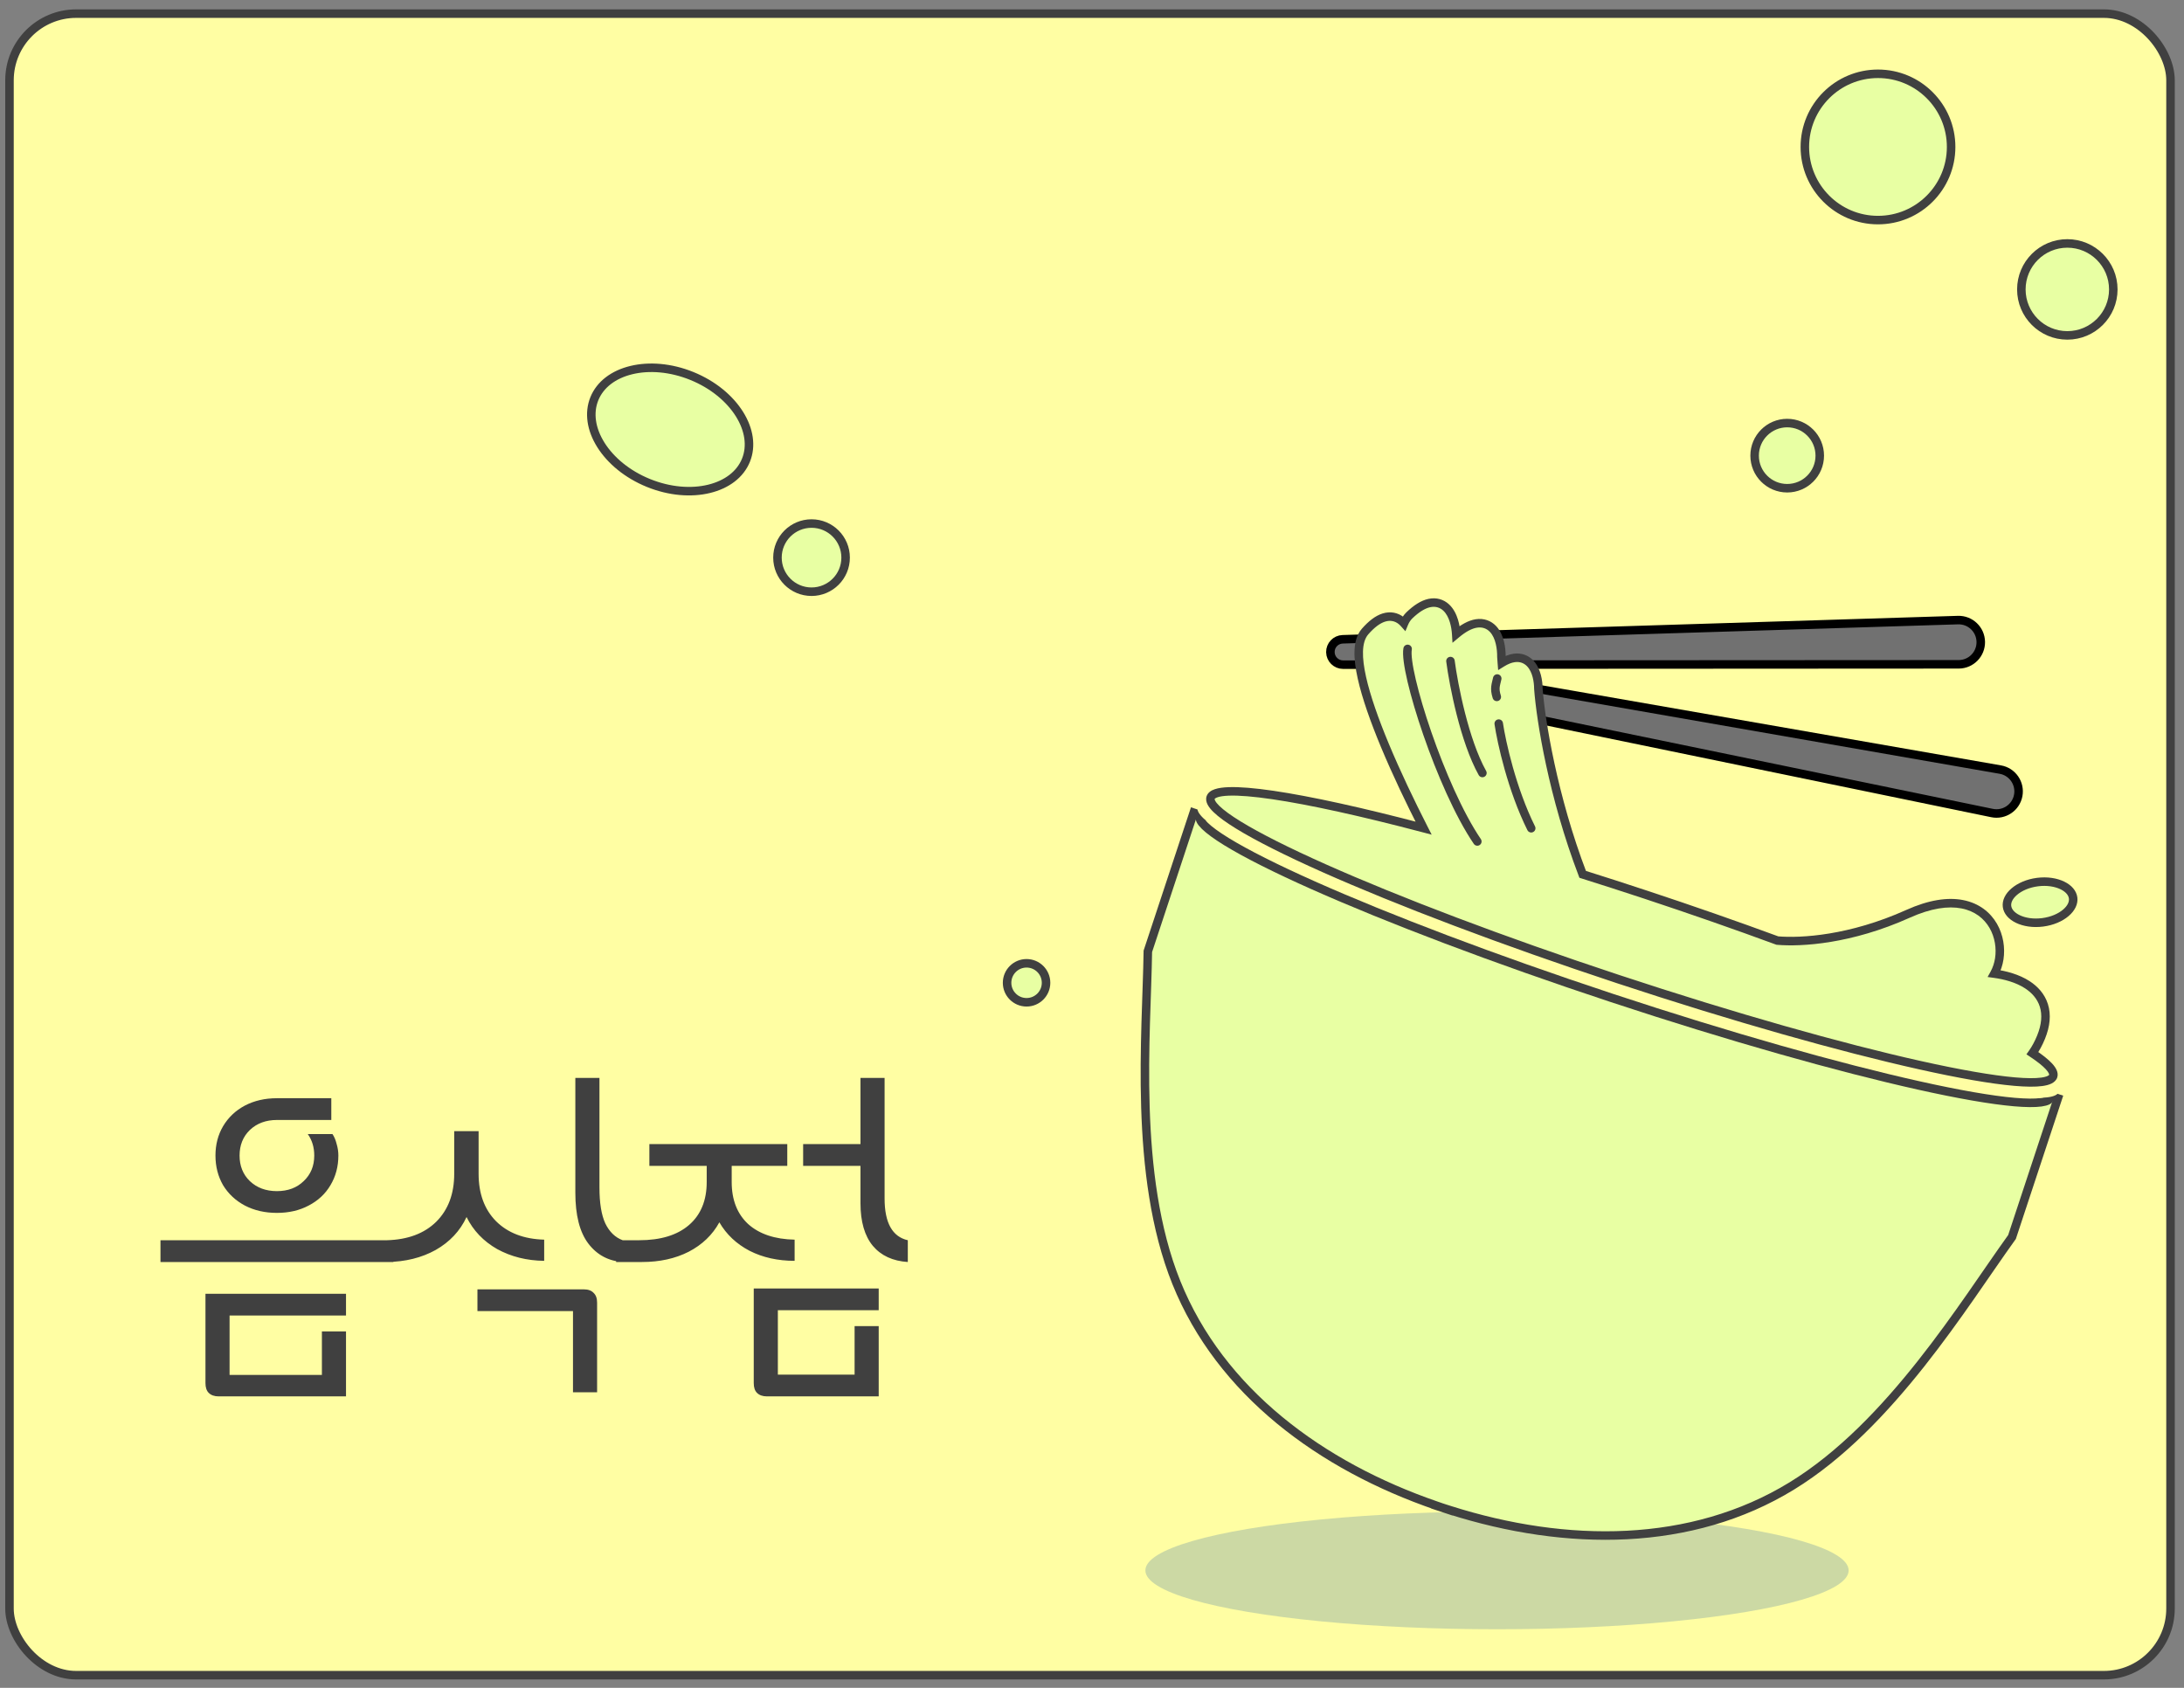 <svg width="154" height="119" viewBox="0 0 154 119" fill="none" xmlns="http://www.w3.org/2000/svg">
<rect x="0" y="0" width="154" height="119" fill="#808080" stroke="none"/>
<rect x="0.669" y="0.961" width="152.38" height="117.147" rx="4.7" fill="#FFFEA3" stroke="#404040" stroke-width="0.6"/>
<path d="M19.526 85.514C18.683 85.514 17.93 85.342 17.266 84.996C16.616 84.651 16.105 84.174 15.732 83.566C15.373 82.944 15.193 82.246 15.193 81.472C15.193 80.698 15.373 80.007 15.732 79.399C16.105 78.777 16.616 78.293 17.266 77.948C17.93 77.602 18.683 77.429 19.526 77.429H23.361V78.963H19.526C18.752 78.963 18.116 79.198 17.619 79.668C17.135 80.138 16.893 80.739 16.893 81.472C16.893 82.204 17.135 82.806 17.619 83.275C18.116 83.745 18.752 83.98 19.526 83.98C20.3 83.98 20.929 83.745 21.412 83.275C21.91 82.806 22.159 82.204 22.159 81.472C22.159 80.891 22.007 80.387 21.703 79.958H23.444C23.569 80.138 23.665 80.366 23.734 80.643C23.817 80.919 23.859 81.195 23.859 81.472C23.859 82.246 23.672 82.944 23.299 83.566C22.94 84.174 22.428 84.651 21.765 84.996C21.115 85.342 20.369 85.514 19.526 85.514ZM11.316 88.977V87.442H27.735V88.977H11.316ZM22.698 93.869H24.398V98.451H15.421C15.117 98.451 14.882 98.368 14.716 98.202C14.564 98.05 14.488 97.822 14.488 97.518V91.216H24.398V92.75H16.188V96.938H22.698V93.869ZM43.907 88.977C42.898 88.907 42.089 88.472 41.481 87.671C40.873 86.869 40.569 85.673 40.569 84.084V75.999H42.269V83.711C42.269 84.817 42.407 85.666 42.684 86.261C42.974 86.855 43.382 87.249 43.907 87.442V88.977ZM27.28 87.442C28.759 87.401 29.92 86.966 30.763 86.136C31.606 85.293 32.028 84.167 32.028 82.757V79.751H33.748V82.757C33.748 84.153 34.156 85.266 34.972 86.095C35.801 86.924 36.934 87.36 38.372 87.401V88.894C37.142 88.88 36.036 88.603 35.054 88.064C34.087 87.512 33.368 86.758 32.898 85.805C32.442 86.786 31.717 87.56 30.722 88.127C29.727 88.68 28.579 88.963 27.28 88.977V87.442ZM42.103 98.161H40.403V92.439H33.666V90.905H41.17C41.474 90.905 41.702 90.988 41.855 91.153C42.02 91.305 42.103 91.534 42.103 91.838V98.161ZM64.012 88.977C62.948 88.907 62.126 88.527 61.545 87.836C60.965 87.132 60.675 86.129 60.675 84.83V82.197H56.632V80.663H60.675V75.999H62.375V84.499C62.375 86.212 62.92 87.194 64.012 87.442V88.977ZM43.447 88.977V87.442H45.064C46.584 87.442 47.759 87.083 48.588 86.365C49.417 85.646 49.832 84.637 49.832 83.338V82.197H45.789V80.663H55.513V82.197H51.594V83.338C51.594 84.595 51.981 85.584 52.755 86.302C53.543 87.007 54.635 87.373 56.031 87.401V88.894C54.842 88.894 53.785 88.659 52.859 88.189C51.933 87.705 51.221 87.035 50.724 86.178C50.24 87.062 49.521 87.754 48.567 88.251C47.614 88.735 46.515 88.977 45.271 88.977H43.447ZM60.26 93.496H61.96V98.451H54.082C53.778 98.451 53.543 98.368 53.377 98.202C53.225 98.05 53.149 97.822 53.149 97.518V90.843H61.96V92.377H54.849V96.917H60.26V93.496Z" fill="#404040"/>
<ellipse cx="105.558" cy="110.72" rx="24.794" ry="4.149" fill="#CCD9A4"/>
<path d="M145.104 77.439L141.872 87.216L141.827 87.278C140.177 89.569 138.03 92.896 135.463 96.138C132.89 99.389 129.847 102.621 126.338 104.77C119.267 109.101 110.466 109.083 102.238 106.471L102.237 106.475L101.287 106.161L101.289 106.157C93.125 103.351 86.047 98.12 82.95 90.429C81.413 86.612 80.895 82.203 80.766 78.059C80.637 73.926 80.896 69.975 80.936 67.151L80.937 67.075L84.169 57.298L145.104 77.439Z" fill="#E8FFA3"/>
<path d="M145.104 77.439L145.389 77.533L145.483 77.248L145.198 77.154L145.104 77.439ZM141.872 87.216L142.115 87.392L142.143 87.354L142.157 87.31L141.872 87.216ZM141.827 87.278L141.585 87.101L141.584 87.103L141.827 87.278ZM135.463 96.138L135.698 96.325L135.698 96.325L135.463 96.138ZM126.338 104.77L126.495 105.026L126.495 105.026L126.338 104.77ZM102.238 106.471L102.329 106.185L102.047 106.095L101.953 106.376L102.238 106.471ZM102.237 106.475L102.143 106.76L102.427 106.854L102.522 106.569L102.237 106.475ZM101.287 106.161L101.002 106.067L100.908 106.352L101.193 106.446L101.287 106.161ZM101.289 106.157L101.574 106.251L101.667 105.969L101.386 105.873L101.289 106.157ZM82.95 90.429L82.671 90.541L82.671 90.541L82.95 90.429ZM80.766 78.059L80.466 78.069L80.466 78.069L80.766 78.059ZM80.936 67.151L81.236 67.156L81.236 67.154L80.936 67.151ZM80.937 67.075L80.652 66.98L80.638 67.025L80.637 67.072L80.937 67.075ZM84.169 57.298L84.263 57.013L83.978 56.919L83.884 57.204L84.169 57.298ZM145.104 77.439L144.819 77.345L141.588 87.121L141.872 87.216L142.157 87.31L145.389 77.533L145.104 77.439ZM141.872 87.216L141.63 87.039L141.585 87.101L141.827 87.278L142.07 87.454L142.115 87.392L141.872 87.216ZM141.827 87.278L141.584 87.103C139.921 89.412 137.79 92.716 135.228 95.952L135.463 96.138L135.698 96.325C138.27 93.076 140.434 89.726 142.071 87.453L141.827 87.278ZM135.463 96.138L135.228 95.952C132.663 99.192 129.646 102.393 126.181 104.514L126.338 104.77L126.495 105.026C130.048 102.85 133.117 99.586 135.698 96.325L135.463 96.138ZM126.338 104.77L126.181 104.514C119.209 108.784 110.506 108.781 102.329 106.185L102.238 106.471L102.148 106.757C110.427 109.385 119.326 109.417 126.495 105.026L126.338 104.77ZM102.238 106.471L101.953 106.376L101.952 106.381L102.237 106.475L102.522 106.569L102.523 106.565L102.238 106.471ZM102.237 106.475L102.331 106.19L101.381 105.877L101.287 106.161L101.193 106.446L102.143 106.76L102.237 106.475ZM101.287 106.161L101.572 106.256L101.574 106.251L101.289 106.157L101.004 106.063L101.002 106.067L101.287 106.161ZM101.289 106.157L101.386 105.873C93.273 103.085 86.282 97.901 83.228 90.317L82.95 90.429L82.671 90.541C85.812 98.339 92.976 103.617 101.191 106.44L101.289 106.157ZM82.95 90.429L83.228 90.317C81.71 86.548 81.195 82.18 81.066 78.05L80.766 78.059L80.466 78.069C80.596 82.226 81.115 86.676 82.671 90.541L82.95 90.429ZM80.766 78.059L81.066 78.05C80.937 73.924 81.195 70.002 81.236 67.156L80.936 67.151L80.636 67.147C80.596 69.948 80.337 73.928 80.466 78.069L80.766 78.059ZM80.936 67.151L81.236 67.154L81.237 67.077L80.937 67.075L80.637 67.072L80.636 67.148L80.936 67.151ZM80.937 67.075L81.222 67.169L84.453 57.392L84.169 57.298L83.884 57.204L80.652 66.98L80.937 67.075ZM84.169 57.298L84.074 57.583L145.01 77.724L145.104 77.439L145.198 77.154L84.263 57.013L84.169 57.298Z" fill="#404040"/>
<path d="M138.112 46.837C138.982 46.837 139.684 46.123 139.67 45.253C139.656 44.383 138.932 43.692 138.063 43.719L94.677 45.072C94.188 45.087 93.802 45.491 93.809 45.98C93.817 46.469 94.216 46.862 94.706 46.861L138.112 46.837Z" fill="#717171" stroke="black" stroke-width="0.6"/>
<path d="M140.464 57.322C141.316 57.498 142.147 56.942 142.31 56.087C142.472 55.232 141.904 54.409 141.047 54.259L98.285 46.8C97.803 46.716 97.343 47.034 97.252 47.515C97.16 47.995 97.472 48.46 97.951 48.559L140.464 57.322Z" fill="#717171" stroke="black" stroke-width="0.6"/>
<path d="M113.649 70.357C121.987 73.113 129.643 75.268 135.28 76.525C138.1 77.155 140.406 77.557 142.035 77.699C142.851 77.77 143.482 77.774 143.917 77.715C144.134 77.685 144.285 77.641 144.381 77.594C144.477 77.547 144.488 77.512 144.488 77.511C144.49 77.505 144.507 77.417 144.326 77.196C144.157 76.99 143.869 76.736 143.454 76.44C142.627 75.849 141.356 75.129 139.708 74.312C136.414 72.679 131.65 70.679 125.999 68.573C122.741 67.359 119.191 66.111 115.46 64.878C107.121 62.122 99.465 59.965 93.828 58.708C91.008 58.079 88.702 57.677 87.073 57.535C86.256 57.464 85.626 57.46 85.191 57.52C84.973 57.549 84.823 57.592 84.727 57.639C84.634 57.685 84.621 57.72 84.62 57.723C84.62 57.724 84.608 57.758 84.656 57.853C84.705 57.948 84.8 58.073 84.957 58.227C85.271 58.533 85.78 58.906 86.478 59.336C87.871 60.192 89.962 61.243 92.601 62.419C97.877 64.768 105.311 67.601 113.649 70.357Z" fill="#FFFEA3" stroke="#404040" stroke-width="0.6"/>
<path d="M145.171 76.981C145.587 75.723 137.751 71.943 126.381 67.722C123.104 66.505 119.532 65.252 115.78 64.012C99.012 58.469 84.985 55.29 84.449 56.91C83.914 58.531 97.073 64.337 113.84 69.88C130.608 75.422 144.636 78.601 145.171 76.981Z" fill="#FFFEA3"/>
<path d="M100.777 42.519C101.255 42.414 101.667 42.548 101.972 42.831C102.253 43.09 102.419 43.45 102.52 43.778C102.616 44.09 102.664 44.419 102.682 44.709C103.19 44.284 103.661 44.026 104.1 43.957C104.584 43.881 104.986 44.041 105.273 44.342C105.537 44.618 105.681 44.987 105.762 45.321C105.842 45.654 105.871 46.002 105.869 46.302C105.877 46.435 105.887 46.579 105.899 46.732C106.202 46.544 106.492 46.427 106.771 46.388C107.229 46.324 107.611 46.477 107.886 46.758C108.14 47.018 108.283 47.361 108.364 47.672C108.443 47.978 108.474 48.298 108.476 48.574C108.642 50.774 109.495 56.137 111.599 61.645C113.055 62.103 114.543 62.582 116.053 63.081C119.31 64.158 122.428 65.248 125.328 66.314C127.012 66.459 130.483 66.254 134.537 64.43C136.078 63.737 137.351 63.555 138.369 63.754C139.4 63.955 140.122 64.539 140.547 65.273C140.965 65.994 141.09 66.846 140.973 67.605C140.917 67.968 140.801 68.325 140.626 68.644C141.404 68.75 142.263 68.983 142.948 69.425C143.467 69.762 143.913 70.235 144.118 70.884C144.323 71.533 144.265 72.287 143.915 73.141C143.739 73.569 143.536 73.938 143.312 74.255C144.372 74.959 144.894 75.514 144.776 75.873C144.233 77.515 130.493 74.45 114.087 69.028C97.681 63.605 84.822 57.877 85.365 56.236C85.721 55.164 91.703 56.099 100.38 58.386C99.431 56.525 98.456 54.486 97.654 52.56C96.928 50.816 96.334 49.146 96.029 47.778C95.877 47.096 95.792 46.465 95.808 45.929C95.823 45.404 95.936 44.89 96.26 44.521C96.708 44.01 97.144 43.676 97.576 43.541C98.043 43.395 98.465 43.494 98.793 43.748C98.87 43.809 98.941 43.876 99.005 43.948C99.094 43.734 99.216 43.54 99.381 43.381C99.872 42.911 100.335 42.617 100.777 42.519Z" fill="#E8FFA3"/>
<path d="M100.777 42.519L100.713 42.226L100.713 42.226L100.777 42.519ZM101.972 42.831L102.176 42.611L102.176 42.61L101.972 42.831ZM102.52 43.778L102.807 43.69L102.807 43.69L102.52 43.778ZM102.682 44.709L102.383 44.728L102.419 45.32L102.875 44.939L102.682 44.709ZM104.1 43.957L104.054 43.66L104.054 43.66L104.1 43.957ZM105.273 44.342L105.49 44.134L105.49 44.134L105.273 44.342ZM105.762 45.321L106.054 45.25L106.054 45.25L105.762 45.321ZM105.869 46.302L105.569 46.299L105.569 46.31L105.569 46.32L105.869 46.302ZM105.899 46.732L105.6 46.756L105.639 47.247L106.058 46.987L105.899 46.732ZM106.771 46.388L106.73 46.09L106.73 46.09L106.771 46.388ZM107.886 46.758L108.101 46.548L108.1 46.548L107.886 46.758ZM108.364 47.672L108.654 47.596L108.654 47.596L108.364 47.672ZM108.476 48.574L108.176 48.576L108.176 48.586L108.177 48.597L108.476 48.574ZM111.599 61.645L111.319 61.752L111.37 61.888L111.509 61.931L111.599 61.645ZM116.053 63.081L116.147 62.797L116.147 62.797L116.053 63.081ZM125.328 66.314L125.225 66.596L125.262 66.609L125.302 66.613L125.328 66.314ZM134.537 64.43L134.66 64.704L134.66 64.704L134.537 64.43ZM138.369 63.754L138.426 63.459L138.426 63.459L138.369 63.754ZM140.547 65.273L140.807 65.122L140.806 65.122L140.547 65.273ZM140.973 67.605L141.27 67.651L141.27 67.651L140.973 67.605ZM140.626 68.644L140.363 68.5L140.152 68.883L140.585 68.942L140.626 68.644ZM142.948 69.425L143.111 69.174L143.111 69.174L142.948 69.425ZM144.118 70.884L144.404 70.794L144.404 70.793L144.118 70.884ZM143.915 73.141L144.192 73.255L144.192 73.255L143.915 73.141ZM143.312 74.255L143.067 74.083L142.889 74.335L143.146 74.505L143.312 74.255ZM144.776 75.873L145.061 75.967L145.061 75.966L144.776 75.873ZM114.087 69.028L113.993 69.313L113.993 69.313L114.087 69.028ZM85.365 56.236L85.08 56.141L85.08 56.141L85.365 56.236ZM100.38 58.386L100.303 58.677L100.952 58.847L100.647 58.25L100.38 58.386ZM97.654 52.56L97.377 52.675L97.377 52.675L97.654 52.56ZM96.029 47.778L95.737 47.843L95.737 47.843L96.029 47.778ZM95.808 45.929L95.508 45.92L95.508 45.92L95.808 45.929ZM96.26 44.521L96.034 44.323L96.034 44.323L96.26 44.521ZM97.576 43.541L97.487 43.254L97.487 43.254L97.576 43.541ZM98.793 43.748L98.977 43.512L98.977 43.511L98.793 43.748ZM99.005 43.948L98.781 44.148L99.098 44.503L99.281 44.064L99.005 43.948ZM99.381 43.381L99.174 43.165L99.174 43.165L99.381 43.381ZM100.777 42.519L100.842 42.812C101.221 42.729 101.533 42.834 101.769 43.051L101.972 42.831L102.176 42.61C101.8 42.264 101.289 42.099 100.713 42.226L100.777 42.519ZM101.972 42.831L101.768 43.051C101.994 43.259 102.14 43.561 102.233 43.866L102.52 43.778L102.807 43.69C102.698 43.338 102.512 42.921 102.176 42.611L101.972 42.831ZM102.52 43.778L102.233 43.866C102.32 44.151 102.366 44.456 102.383 44.728L102.682 44.709L102.982 44.691C102.963 44.383 102.911 44.03 102.807 43.69L102.52 43.778ZM102.682 44.709L102.875 44.939C103.364 44.529 103.784 44.31 104.147 44.253L104.1 43.957L104.054 43.66C103.537 43.742 103.017 44.038 102.49 44.479L102.682 44.709ZM104.1 43.957L104.147 44.253C104.53 44.193 104.835 44.317 105.056 44.549L105.273 44.342L105.49 44.134C105.137 43.765 104.637 43.569 104.054 43.66L104.1 43.957ZM105.273 44.342L105.056 44.549C105.268 44.771 105.396 45.081 105.47 45.391L105.762 45.321L106.054 45.25C105.967 44.892 105.806 44.465 105.49 44.134L105.273 44.342ZM105.762 45.321L105.47 45.391C105.544 45.696 105.571 46.019 105.569 46.299L105.869 46.302L106.169 46.305C106.172 45.986 106.141 45.612 106.054 45.25L105.762 45.321ZM105.869 46.302L105.569 46.32C105.577 46.456 105.588 46.602 105.6 46.756L105.899 46.732L106.198 46.708C106.186 46.556 106.176 46.414 106.168 46.284L105.869 46.302ZM105.899 46.732L106.058 46.987C106.336 46.814 106.587 46.716 106.813 46.685L106.771 46.388L106.73 46.09C106.397 46.137 106.068 46.274 105.741 46.477L105.899 46.732ZM106.771 46.388L106.813 46.685C107.173 46.635 107.461 46.753 107.672 46.968L107.886 46.758L108.1 46.548C107.761 46.202 107.286 46.013 106.73 46.09L106.771 46.388ZM107.886 46.758L107.672 46.968C107.874 47.175 107.999 47.463 108.073 47.748L108.364 47.672L108.654 47.596C108.566 47.26 108.405 46.86 108.101 46.548L107.886 46.758ZM108.364 47.672L108.073 47.748C108.145 48.025 108.174 48.319 108.176 48.576L108.476 48.574L108.776 48.572C108.774 48.278 108.741 47.932 108.654 47.596L108.364 47.672ZM108.476 48.574L108.177 48.597C108.344 50.822 109.204 56.214 111.319 61.752L111.599 61.645L111.879 61.538C109.787 56.059 108.939 50.725 108.775 48.551L108.476 48.574ZM111.599 61.645L111.509 61.931C112.964 62.388 114.45 62.868 115.959 63.366L116.053 63.081L116.147 62.797C114.636 62.297 113.147 61.817 111.689 61.359L111.599 61.645ZM116.053 63.081L115.959 63.366C119.213 64.442 122.327 65.53 125.225 66.596L125.328 66.314L125.432 66.032C122.528 64.965 119.407 63.874 116.147 62.797L116.053 63.081ZM125.328 66.314L125.302 66.613C127.035 66.762 130.558 66.549 134.66 64.704L134.537 64.43L134.414 64.156C130.409 65.958 126.989 66.156 125.354 66.015L125.328 66.314ZM134.537 64.43L134.66 64.704C136.166 64.026 137.374 63.865 138.311 64.048L138.369 63.754L138.426 63.459C137.328 63.245 135.99 63.447 134.414 64.156L134.537 64.43ZM138.369 63.754L138.311 64.048C139.254 64.232 139.904 64.761 140.287 65.423L140.547 65.273L140.806 65.122C140.34 64.317 139.546 63.678 138.426 63.459L138.369 63.754ZM140.547 65.273L140.287 65.423C140.668 66.08 140.784 66.862 140.677 67.56L140.973 67.605L141.27 67.651C141.396 66.831 141.262 65.909 140.807 65.122L140.547 65.273ZM140.973 67.605L140.677 67.56C140.626 67.891 140.52 68.214 140.363 68.5L140.626 68.644L140.888 68.789C141.082 68.437 141.209 68.045 141.27 67.651L140.973 67.605ZM140.626 68.644L140.585 68.942C141.341 69.044 142.152 69.268 142.785 69.677L142.948 69.425L143.111 69.174C142.375 68.698 141.468 68.456 140.666 68.347L140.626 68.644ZM142.948 69.425L142.785 69.677C143.263 69.987 143.653 70.409 143.832 70.974L144.118 70.884L144.404 70.793C144.172 70.061 143.672 69.537 143.111 69.174L142.948 69.425ZM144.118 70.884L143.832 70.974C144.01 71.54 143.968 72.22 143.637 73.027L143.915 73.141L144.192 73.255C144.561 72.355 144.635 71.527 144.404 70.794L144.118 70.884ZM143.915 73.141L143.637 73.027C143.47 73.435 143.277 73.784 143.067 74.083L143.312 74.255L143.557 74.428C143.795 74.091 144.009 73.702 144.192 73.255L143.915 73.141ZM143.312 74.255L143.146 74.505C143.669 74.853 144.041 75.151 144.264 75.396C144.376 75.518 144.44 75.615 144.47 75.686C144.485 75.721 144.49 75.744 144.492 75.758C144.493 75.772 144.491 75.777 144.491 75.779L144.776 75.873L145.061 75.966C145.12 75.787 145.09 75.607 145.021 75.449C144.954 75.293 144.843 75.14 144.707 74.991C144.434 74.693 144.015 74.362 143.478 74.005L143.312 74.255ZM144.776 75.873L144.491 75.779C144.49 75.78 144.488 75.787 144.475 75.8C144.461 75.814 144.435 75.835 144.389 75.857C144.295 75.903 144.148 75.946 143.934 75.975C143.507 76.034 142.888 76.029 142.085 75.96C140.484 75.82 138.218 75.425 135.446 74.807C129.905 73.571 122.378 71.452 114.182 68.743L114.087 69.028L113.993 69.313C122.203 72.026 129.749 74.151 135.315 75.392C138.096 76.013 140.392 76.415 142.033 76.557C142.851 76.629 143.522 76.637 144.015 76.57C144.26 76.536 144.48 76.482 144.655 76.395C144.831 76.308 144.992 76.173 145.061 75.967L144.776 75.873ZM114.087 69.028L114.182 68.743C105.985 66.034 98.678 63.25 93.492 60.94C90.898 59.784 88.843 58.751 87.474 57.909C86.787 57.486 86.288 57.121 85.98 56.82C85.825 56.669 85.732 56.546 85.685 56.453C85.662 56.408 85.653 56.376 85.65 56.356C85.647 56.338 85.649 56.331 85.65 56.33L85.365 56.236L85.08 56.141C85.012 56.347 85.061 56.552 85.151 56.727C85.24 56.901 85.383 57.075 85.561 57.249C85.916 57.596 86.46 57.99 87.159 58.42C88.562 59.283 90.645 60.328 93.248 61.488C98.458 63.808 105.784 66.599 113.993 69.313L114.087 69.028ZM85.365 56.236L85.65 56.33C85.65 56.329 85.653 56.316 85.682 56.294C85.713 56.27 85.766 56.24 85.852 56.211C86.027 56.151 86.29 56.111 86.652 56.097C87.371 56.071 88.402 56.156 89.708 56.348C92.317 56.731 95.969 57.534 100.303 58.677L100.38 58.386L100.456 58.096C96.114 56.951 92.436 56.142 89.796 55.754C88.478 55.561 87.404 55.47 86.63 55.498C86.245 55.512 85.915 55.556 85.66 55.642C85.414 55.725 85.169 55.872 85.08 56.141L85.365 56.236ZM100.38 58.386L100.647 58.25C99.701 56.393 98.729 54.361 97.931 52.444L97.654 52.56L97.377 52.675C98.183 54.611 99.162 56.657 100.113 58.523L100.38 58.386ZM97.654 52.56L97.931 52.444C97.207 50.707 96.621 49.055 96.322 47.713L96.029 47.778L95.737 47.843C96.047 49.236 96.649 50.926 97.377 52.675L97.654 52.56ZM96.029 47.778L96.322 47.713C96.173 47.042 96.093 46.439 96.108 45.937L95.808 45.929L95.508 45.92C95.492 46.492 95.582 47.149 95.737 47.843L96.029 47.778ZM95.808 45.929L96.108 45.937C96.122 45.44 96.229 45.011 96.485 44.719L96.26 44.521L96.034 44.323C95.642 44.769 95.524 45.367 95.508 45.92L95.808 45.929ZM96.26 44.521L96.485 44.719C96.918 44.226 97.309 43.939 97.666 43.827L97.576 43.541L97.487 43.254C96.978 43.414 96.499 43.794 96.034 44.323L96.26 44.521ZM97.576 43.541L97.666 43.827C98.036 43.711 98.356 43.789 98.609 43.986L98.793 43.748L98.977 43.511C98.573 43.198 98.05 43.078 97.487 43.254L97.576 43.541ZM98.793 43.748L98.609 43.986C98.67 44.033 98.727 44.087 98.781 44.148L99.005 43.948L99.229 43.749C99.154 43.665 99.071 43.584 98.977 43.512L98.793 43.748ZM99.005 43.948L99.281 44.064C99.359 43.879 99.46 43.722 99.589 43.598L99.381 43.381L99.174 43.165C98.973 43.357 98.83 43.589 98.728 43.832L99.005 43.948ZM99.381 43.381L99.589 43.598C100.062 43.145 100.477 42.893 100.842 42.812L100.777 42.519L100.713 42.226C100.193 42.341 99.682 42.678 99.174 43.165L99.381 43.381Z" fill="#404040"/>
<path d="M99.255 45.75C98.972 47.302 101.595 55.544 104.17 59.327M102.276 46.607C102.499 48.292 103.261 52.23 104.529 54.499M105.68 51.017C105.875 52.334 106.606 55.653 107.97 58.395M105.574 47.838C105.481 48.278 105.346 48.523 105.543 49.134" stroke="#404040" stroke-width="0.6" stroke-linecap="round"/>
<path d="M143.669 62.19C144.345 62.103 144.966 62.206 145.422 62.426C145.881 62.648 146.138 62.969 146.182 63.31C146.226 63.651 146.058 64.026 145.671 64.356C145.286 64.685 144.71 64.942 144.034 65.029C143.358 65.116 142.737 65.014 142.281 64.793C141.822 64.571 141.565 64.251 141.521 63.91C141.477 63.569 141.645 63.194 142.032 62.863C142.417 62.534 142.993 62.277 143.669 62.19Z" fill="#E8FFA3" stroke="#404040" stroke-width="0.6"/>
<path d="M48.786 26.509C50.287 27.118 51.456 28.104 52.139 29.191C52.822 30.279 53.008 31.445 52.599 32.451C52.191 33.457 51.245 34.163 49.997 34.466C48.75 34.769 47.224 34.661 45.723 34.051C44.222 33.442 43.053 32.456 42.37 31.369C41.687 30.282 41.501 29.116 41.91 28.11C42.318 27.104 43.265 26.397 44.513 26.094C45.76 25.791 47.285 25.899 48.786 26.509Z" fill="#E8FFA3" stroke="#404040" stroke-width="0.6"/>
<circle cx="57.224" cy="39.315" r="2.403" fill="#E8FFA3" stroke="#404040" stroke-width="0.6"/>
<circle cx="72.386" cy="69.291" r="1.374" fill="#E8FFA3" stroke="#404040" stroke-width="0.6"/>
<circle cx="132.422" cy="10.36" r="5.157" fill="#E8FFA3" stroke="#404040" stroke-width="0.6"/>
<circle cx="145.773" cy="20.405" r="3.242" fill="#E8FFA3" stroke="#404040" stroke-width="0.6"/>
<circle cx="126.02" cy="32.125" r="2.297" fill="#E8FFA3" stroke="#404040" stroke-width="0.6"/>
</svg>

